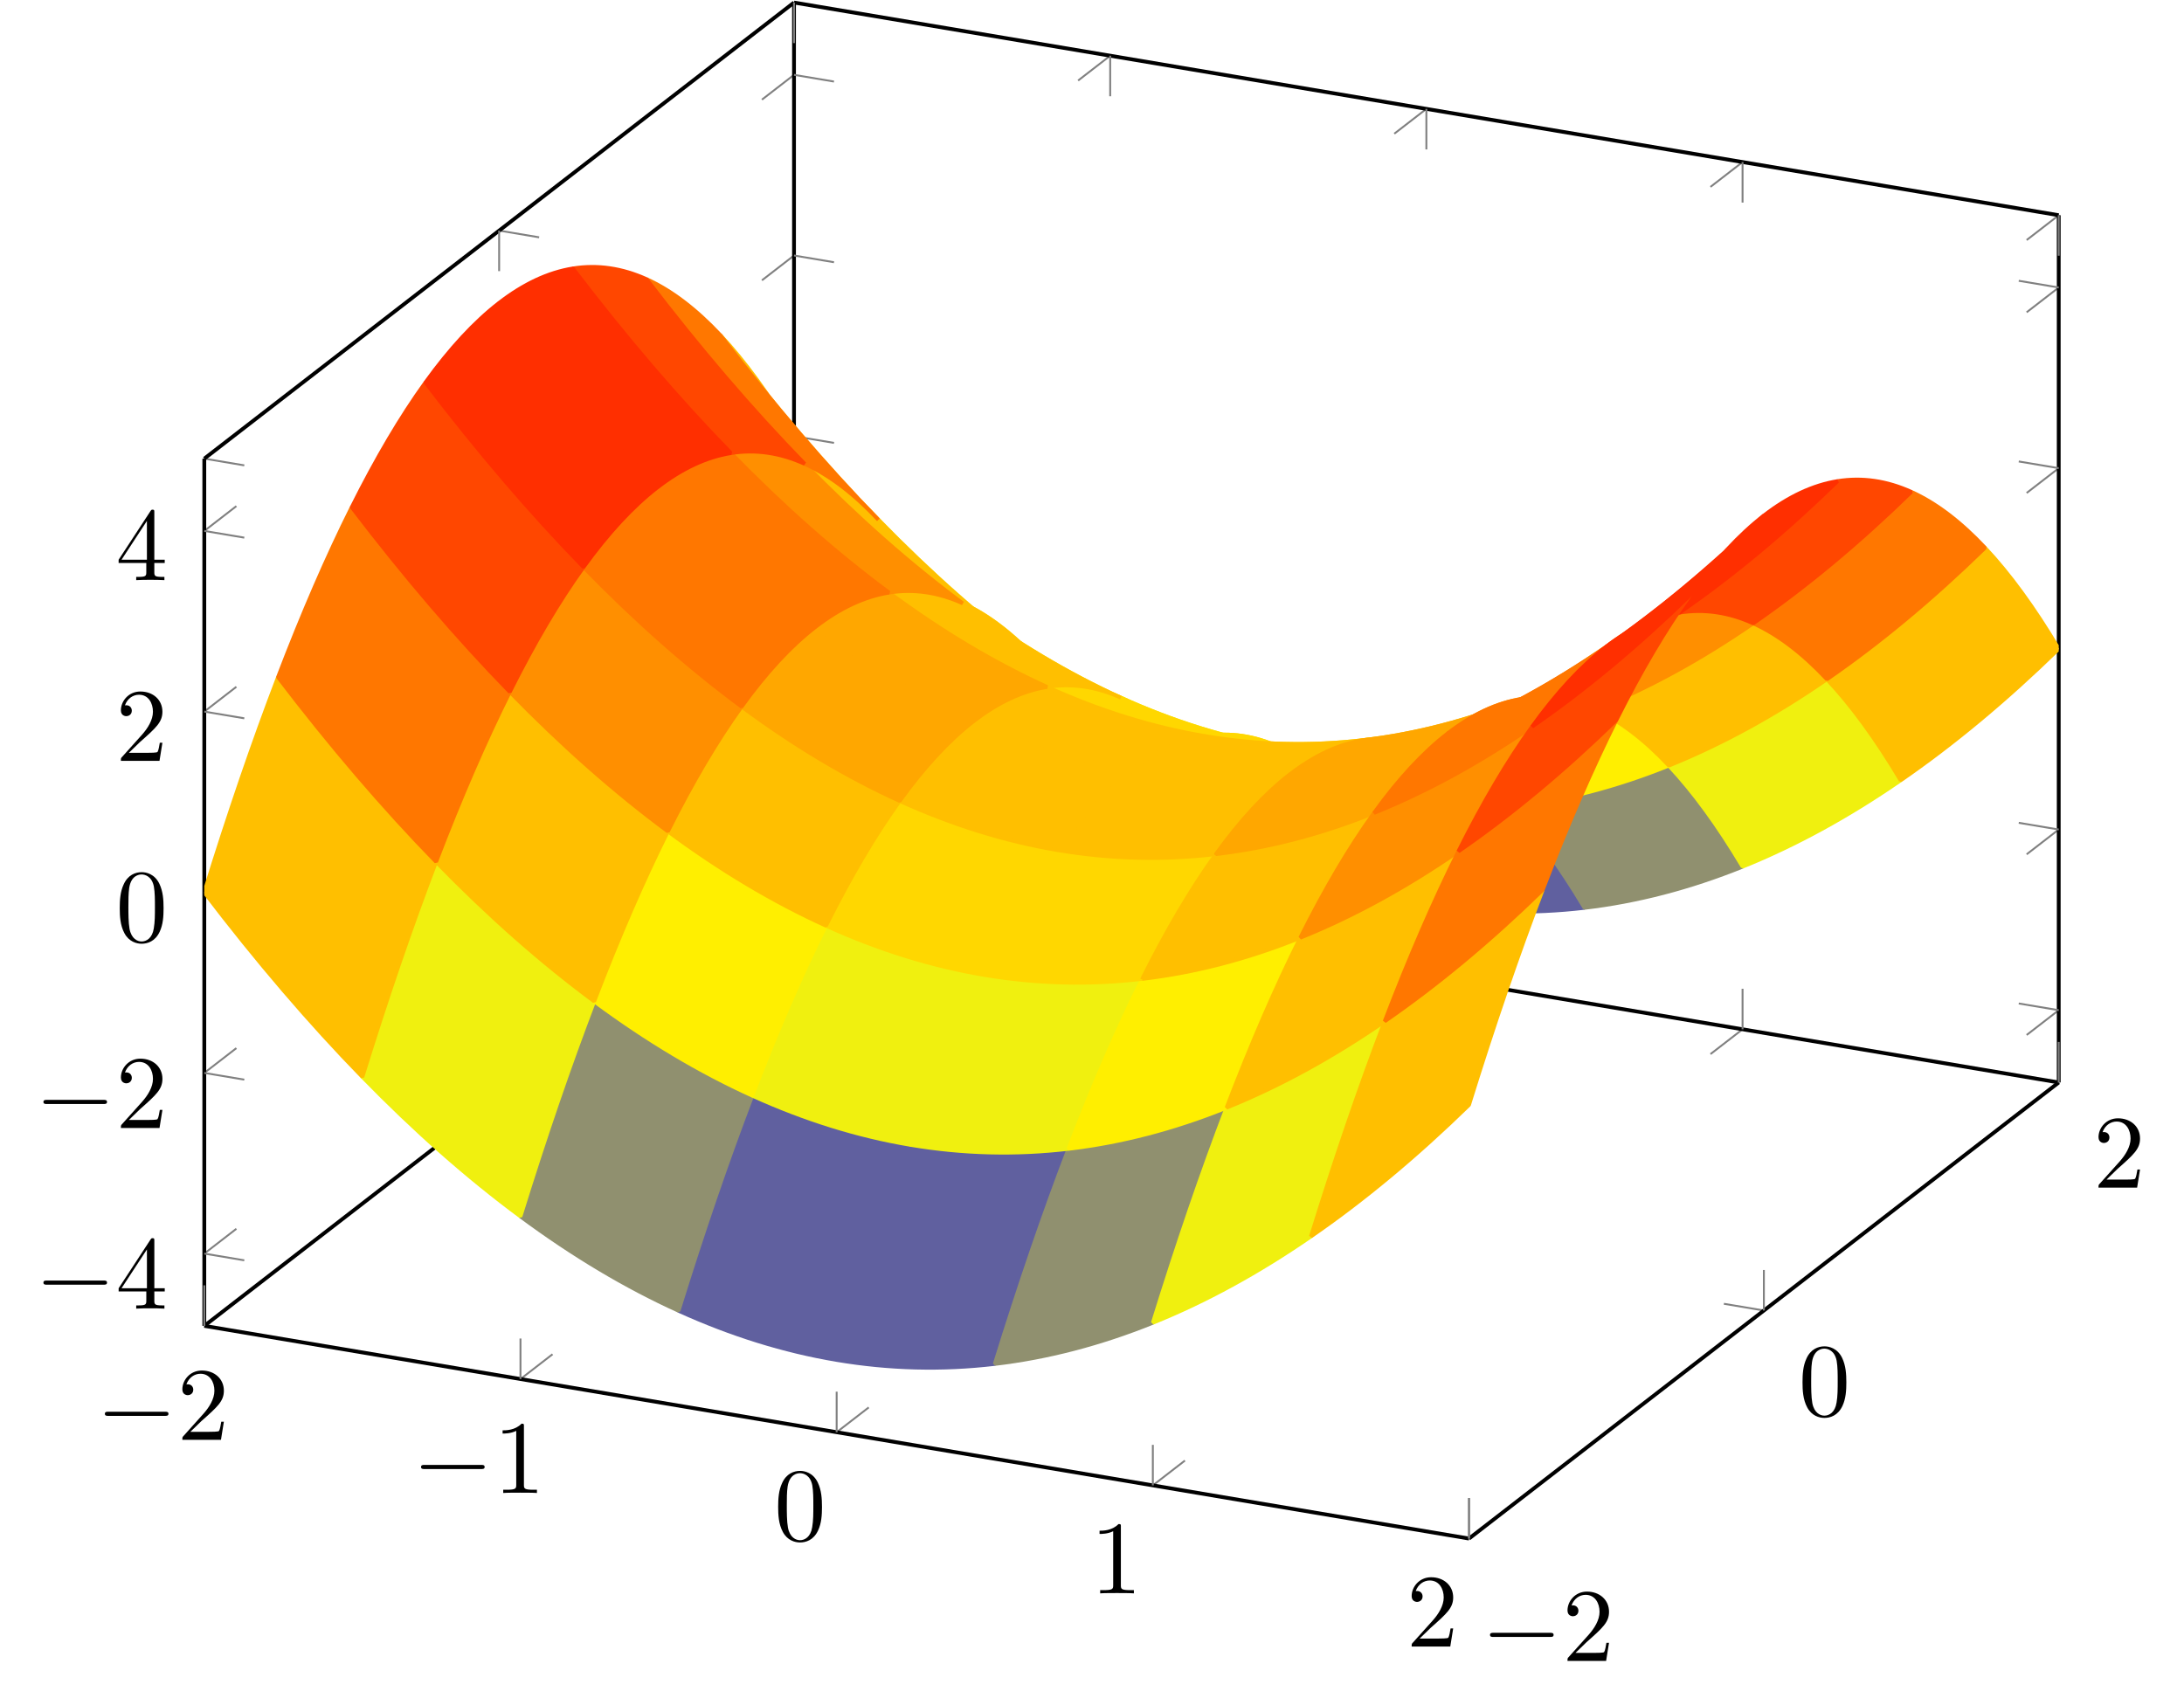 <?xml version='1.0' encoding='UTF-8'?>
<!-- This file was generated by dvisvgm 3.0.3 -->
<svg xmlns="http://www.w3.org/2000/svg" xmlns:xlink="http://www.w3.org/1999/xlink" width="383" height="299" viewBox="1872.02 1497.726 228.941 178.73">
<defs>
<path id='g1-48' d='m5.018-3.491c0-.873-.055-1.745-.436-2.553c-.502-1.047-1.396-1.222-1.855-1.222c-.655 0-1.451 .284-1.898 1.298c-.349 .753-.404 1.604-.404 2.476c0 .818 .044 1.8 .491 2.629c.469 .884 1.265 1.102 1.8 1.102c.589 0 1.418-.229 1.898-1.265c.349-.753 .404-1.604 .404-2.465zm-2.302 3.491c-.425 0-1.069-.273-1.265-1.32c-.12-.655-.12-1.658-.12-2.302c0-.698 0-1.418 .087-2.007c.207-1.298 1.025-1.396 1.298-1.396c.36 0 1.08 .196 1.287 1.276c.109 .611 .109 1.44 .109 2.127c0 .818 0 1.56-.12 2.258c-.164 1.036-.785 1.364-1.276 1.364z'/>
<path id='g1-49' d='m3.207-6.982c0-.262 0-.284-.251-.284c-.676 .698-1.636 .698-1.985 .698v.338c.218 0 .862 0 1.429-.284v5.651c0 .393-.033 .524-1.015 .524h-.349v.338c.382-.033 1.331-.033 1.767-.033s1.385 0 1.767 .033v-.338h-.349c-.982 0-1.015-.12-1.015-.524v-6.12z'/>
<path id='g1-50' d='m1.385-.84l1.156-1.124c1.702-1.505 2.356-2.095 2.356-3.185c0-1.244-.982-2.116-2.313-2.116c-1.233 0-2.04 1.004-2.04 1.975c0 .611 .545 .611 .578 .611c.185 0 .567-.131 .567-.578c0-.284-.196-.567-.578-.567c-.087 0-.109 0-.142 .011c.251-.709 .84-1.113 1.473-1.113c.993 0 1.462 .884 1.462 1.778c0 .873-.545 1.735-1.145 2.411l-2.095 2.335c-.12 .12-.12 .142-.12 .404h4.047l.305-1.898h-.273c-.055 .327-.131 .807-.24 .971c-.076 .087-.796 .087-1.036 .087h-1.964z'/>
<path id='g1-52' d='m3.207-1.8v.949c0 .393-.022 .513-.829 .513h-.229v.338c.447-.033 1.015-.033 1.473-.033s1.036 0 1.484 .033v-.338h-.229c-.807 0-.829-.12-.829-.513v-.949h1.091v-.338h-1.091v-4.964c0-.218 0-.284-.175-.284c-.098 0-.131 0-.218 .131l-3.349 5.116v.338h2.902zm.065-.338h-2.662l2.662-4.069v4.069z'/>
<path id='g0-0' d='m7.189-2.509c.185 0 .382 0 .382-.218s-.196-.218-.382-.218h-5.902c-.185 0-.382 0-.382 .218s.196 .218 .382 .218h5.902z'/>
</defs>
<g id='page1'>
<!--start 1872.019782 1492.700226 -->
<g stroke-miterlimit='10' transform='translate(1893.43,1659.044)scale(0.996,-0.996)'>
<g fill='#000' stroke='#000'>
<g stroke-width='0.4'>
<g stroke='none' transform='scale(-1.004,1.004)translate(1893.43,1659.044)scale(-1,-1)'/>
<g transform='translate(-21.491,-17.441)'>
<g stroke='none' transform='scale(-1.004,1.004)translate(1893.43,1659.044)scale(-1,-1)'>
<g stroke='#000' stroke-miterlimit='10' transform='translate(1914.841,1611.785)scale(0.996,-0.996)'>
<g fill='#000' stroke='#000'>
<g stroke-width='0.4'>
<g stroke-width='0.2'>
<g fill='#808080' stroke='#808080'>
<path d='m0-7.608l3.376 2.611m29.902-8.208l3.376 2.611m29.902-8.208l3.376 2.611m29.902-8.208l3.376 2.611m29.902-8.208l3.376 2.611m-74.421 67.787l-3.376-2.611m36.654-2.986l-3.376-2.611m36.654-2.986l-3.376-2.611m36.654-2.986l-3.376-2.611m36.654-2.986l-3.376-2.611' fill='none'/>
</g>
</g>
<g stroke-width='0.2'>
<g fill='#808080' stroke='#808080'>
<path d='m0-7.608l4.209-.708m26.824 24.713l4.209-.708m26.824 24.713l4.209-.708m66.836-69.69l-4.209 .708m35.242 23.297l-4.209 .708m35.242 23.297l-4.209 .708' fill='none'/>
</g>
</g>
<path d='m0-7.608l133.112-22.388' fill='none'/>
<path d='m62.067 40.402l133.112-22.388' fill='none'/>
<path d='m0-7.608l62.067 48.01' fill='none'/>
<path d='m133.112-29.996l62.067 48.01' fill='none'/>
<g transform='translate(-11.374,-19.602)'>
<g stroke='none' transform='scale(-1.004,1.004)translate(1914.841,1611.785)scale(-1,-1)'>
<g fill='#000'>
<g stroke='none'>
<use x='1914.841' y='1611.785' xlink:href='#g0-0'/>
<use x='1923.325' y='1611.785' xlink:href='#g1-50'/>
</g>
</g>
</g>
</g>
<g transform='translate(21.904,-25.199)'>
<g stroke='none' transform='scale(-1.004,1.004)translate(1914.841,1611.785)scale(-1,-1)'>
<g fill='#000'>
<g stroke='none'>
<use x='1914.841' y='1611.785' xlink:href='#g0-0'/>
<use x='1923.325' y='1611.785' xlink:href='#g1-49'/>
</g>
</g>
</g>
</g>
<g transform='translate(59.972,-30.169)'>
<g stroke='none' transform='scale(-1.004,1.004)translate(1914.841,1611.785)scale(-1,-1)'>
<g fill='#000'>
<g stroke='none'>
<use x='1914.841' y='1611.785' xlink:href='#g1-48'/>
</g>
</g>
</g>
</g>
<g transform='translate(93.25,-35.766)'>
<g stroke='none' transform='scale(-1.004,1.004)translate(1914.841,1611.785)scale(-1,-1)'>
<g fill='#000'>
<g stroke='none'>
<use x='1914.841' y='1611.785' xlink:href='#g1-49'/>
</g>
</g>
</g>
</g>
<g transform='translate(126.528,-41.363)'>
<g stroke='none' transform='scale(-1.004,1.004)translate(1914.841,1611.785)scale(-1,-1)'>
<g fill='#000'>
<g stroke='none'>
<use x='1914.841' y='1611.785' xlink:href='#g1-50'/>
</g>
</g>
</g>
</g>
<g transform='translate(134.412,-42.874)'>
<g stroke='none' transform='scale(-1.004,1.004)translate(1914.841,1611.785)scale(-1,-1)'>
<g fill='#000'>
<g stroke='none'>
<use x='1914.841' y='1611.785' xlink:href='#g0-0'/>
<use x='1923.325' y='1611.785' xlink:href='#g1-50'/>
</g>
</g>
</g>
</g>
<g transform='translate(167.786,-17.058)'>
<g stroke='none' transform='scale(-1.004,1.004)translate(1914.841,1611.785)scale(-1,-1)'>
<g fill='#000'>
<g stroke='none'>
<use x='1914.841' y='1611.785' xlink:href='#g1-48'/>
</g>
</g>
</g>
</g>
<g transform='translate(198.819,6.947)'>
<g stroke='none' transform='scale(-1.004,1.004)translate(1914.841,1611.785)scale(-1,-1)'>
<g fill='#000'>
<g stroke='none'>
<use x='1914.841' y='1611.785' xlink:href='#g1-50'/>
</g>
</g>
</g>
</g>
<g stroke-width='0.2'>
<g fill='#808080' stroke='#808080'>
<path d='m62.067 131.692l-3.376-2.611m36.654-2.986l-3.376-2.611m36.654-2.986l-3.376-2.611m36.654-2.986l-3.376-2.611m36.654-2.986l-3.376-2.611' fill='none'/>
</g>
</g>
<g stroke-width='0.2'>
<g fill='#808080' stroke='#808080'>
<path d='m0 83.682l4.209-.708m26.824 24.713l4.209-.708m26.824 24.713l4.209-.708' fill='none'/>
</g>
</g>
<path d='m62.067 131.692l133.112-22.388' fill='none'/>
<path d='m0 83.682l62.067 48.01' fill='none'/>
<g stroke-width='0.2'>
<g fill='#808080' stroke='#808080'>
<path d='m0-7.608v4.267m31.033 19.738v4.267m31.033 19.738v4.267m-62.067 39.012v-4.267m31.033 28.273v-4.267m31.033 28.273v-4.267' fill='none'/>
</g>
</g>
<g stroke-width='0.2'>
<g fill='#808080' stroke='#808080'>
<path d='m0 0l3.376 2.611m-3.376 16.407l3.376 2.611m-3.376 16.407l3.376 2.611m-3.376 16.407l3.376 2.611m-3.376 16.407l3.376 2.611m58.691-30.675l-3.376-2.611m3.376 21.63l-3.376-2.611m3.376 21.63l-3.376-2.611m3.376 21.63l-3.376-2.611m3.376 21.63l-3.376-2.611' fill='none'/>
</g>
</g>
<path d='m0-7.608v91.29' fill='none'/>
<path d='m62.067 40.402v91.29' fill='none'/>
<g transform='translate(-17.841,-5.793)'>
<g stroke='none' transform='scale(-1.004,1.004)translate(1914.841,1611.785)scale(-1,-1)'>
<g fill='#000'>
<g stroke='none'>
<use x='1914.841' y='1611.785' xlink:href='#g0-0'/>
<use x='1923.325' y='1611.785' xlink:href='#g1-52'/>
</g>
</g>
</g>
</g>
<g transform='translate(-17.841,13.226)'>
<g stroke='none' transform='scale(-1.004,1.004)translate(1914.841,1611.785)scale(-1,-1)'>
<g fill='#000'>
<g stroke='none'>
<use x='1914.841' y='1611.785' xlink:href='#g0-0'/>
<use x='1923.325' y='1611.785' xlink:href='#g1-50'/>
</g>
</g>
</g>
</g>
<g transform='translate(-9.325,32.856)'>
<g stroke='none' transform='scale(-1.004,1.004)translate(1914.841,1611.785)scale(-1,-1)'>
<g fill='#000'>
<g stroke='none'>
<use x='1914.841' y='1611.785' xlink:href='#g1-48'/>
</g>
</g>
</g>
</g>
<g transform='translate(-9.325,51.875)'>
<g stroke='none' transform='scale(-1.004,1.004)translate(1914.841,1611.785)scale(-1,-1)'>
<g fill='#000'>
<g stroke='none'>
<use x='1914.841' y='1611.785' xlink:href='#g1-50'/>
</g>
</g>
</g>
</g>
<g transform='translate(-9.325,70.893)'>
<g stroke='none' transform='scale(-1.004,1.004)translate(1914.841,1611.785)scale(-1,-1)'>
<g fill='#000'>
<g stroke='none'>
<use x='1914.841' y='1611.785' xlink:href='#g1-52'/>
</g>
</g>
</g>
</g>
<g stroke-width='0.2'>
<g fill='#808080' stroke='#808080'>
<path d='m133.112-29.996v4.267m31.033 19.738v4.267m31.033 19.738v4.267' fill='none'/>
</g>
</g>
<g stroke-width='0.2'>
<g fill='#808080' stroke='#808080'>
<path d='m195.178 25.623l-3.376-2.611m3.376 21.63l-3.376-2.611m3.376 21.63l-3.376-2.611m3.376 21.63l-3.376-2.611m3.376 21.63l-3.376-2.611' fill='none'/>
</g>
</g>
<path d='m195.178 18.015v91.29' fill='none'/>
<g stroke-width='0.2'>
<g fill='#808080' stroke='#808080'>
<path d='m0-7.608v4.267m33.278-9.864v4.267m33.278-9.864v4.267m33.278-9.864v4.267m33.278-9.864v4.267' fill='none'/>
</g>
</g>
<g stroke-width='0.2'>
<g fill='#808080' stroke='#808080'>
<path d='m0 0l4.209-.708m-4.209 19.726l4.209-.708m-4.209 19.726l4.209-.708m-4.209 19.726l4.209-.708m-4.209 19.726l4.209-.708' fill='none'/>
</g>
</g>
<g stroke-width='0.2'>
<g fill='#808080' stroke='#808080'>
<path d='m62.067 40.402v4.267m33.278-9.864v4.267m33.278-9.864v4.267m33.278-9.864v4.267m33.278-9.864v4.267m-133.112 109.41v-4.267m33.278-1.329v-4.267m33.278-1.329v-4.267m33.278-1.329v-4.267m33.278-1.329v-4.267' fill='none'/>
</g>
</g>
<g stroke-width='0.2'>
<g fill='#808080' stroke='#808080'>
<path d='m62.067 48.01l4.209-.708m-4.209 19.726l4.209-.708m-4.209 19.726l4.209-.708m-4.209 19.726l4.209-.708m-4.209 19.726l4.209-.708m128.903-97.754l-4.209 .708m4.209 18.311l-4.209 .708m4.209 18.311l-4.209 .708m4.209 18.311l-4.209 .708m4.209 18.311l-4.209 .708' fill='none'/>
</g>
</g>
<clipPath id='pgfcp1'>
<path d='m195.178 18.015v91.29l-133.112 22.388l-62.067-48.01v-91.29l133.112-22.388z'/> </clipPath>
<g clip-path='url(#pgfcp1)'>
<g fill='#000' stroke='#000'>
<g stroke-miterlimit='1'>
<g fill='#60609f' stroke='#60609f'>
<g stroke-miterlimit='1'>
<path d='m104.225 52.632c5.546-2.518 11.093-4.243 16.639-5.176c2.586-2.754 5.172-6.301 7.758-10.64c-5.546 .933-11.093 2.658-16.639 5.176c-2.586 4.339-5.172 7.886-7.758 10.64z'/>
<g fill='#60609f' stroke='#60609f'>
<g stroke-miterlimit='1'>
<path d='m120.864 47.456c5.546-.933 11.093-1.073 16.639-.421c2.586-2.754 5.172-6.301 7.758-10.64c-5.546-.652-11.093-.512-16.639 .421c-2.586 4.339-5.172 7.886-7.758 10.64z'/>
<g fill='#90906f' stroke='#90906f'>
<g stroke-miterlimit='1'>
<path d='m87.586 62.563c5.546-4.103 11.093-7.413 16.639-9.93c2.586-2.754 5.172-6.301 7.758-10.64c-5.546 2.518-11.093 5.828-16.639 9.93c-2.586 4.339-5.172 7.886-7.758 10.64z'/>
<g fill='#90906f' stroke='#90906f'>
<g stroke-miterlimit='1'>
<path d='m137.503 47.035c5.546 .652 11.093 2.097 16.639 4.334c2.586-2.754 5.172-6.301 7.758-10.64c-5.546-2.237-11.093-3.681-16.639-4.333c-2.586 4.339-5.172 7.886-7.758 10.64z'/>
<g fill='#f0f00f' stroke='#f0f00f'>
<g stroke-miterlimit='1'>
<path d='m70.947 77.248c5.546-5.688 11.093-10.582 16.639-14.685c2.586-2.754 5.172-6.301 7.758-10.64c-5.546 4.103-11.093 8.998-16.639 14.685c-2.586 4.339-5.172 7.886-7.758 10.64z'/>
<g fill='#f0f00f' stroke='#f0f00f'>
<g stroke-miterlimit='1'>
<path d='m96.467 58.517c5.546-2.518 11.093-4.243 16.639-5.176c2.586-1.169 5.172-3.131 7.758-5.885c-5.546 .933-11.093 2.658-16.639 5.176c-2.586 2.754-5.172 4.716-7.758 5.885z'/>
<g fill='#f0f00f' stroke='#f0f00f'>
<g stroke-miterlimit='1'>
<path d='m154.142 51.369c5.546 2.237 11.093 5.266 16.639 9.088c2.586-2.754 5.172-6.301 7.758-10.64c-5.546-3.822-11.093-6.851-16.639-9.088c-2.586 4.339-5.172 7.886-7.758 10.64z'/>
<g fill='#f0f00f' stroke='#f0f00f'>
<g stroke-miterlimit='1'>
<path d='m113.106 53.342c5.546-.933 11.093-1.073 16.639-.421c2.586-1.169 5.172-3.131 7.758-5.885c-5.546-.652-11.093-.512-16.639 .421c-2.586 2.754-5.172 4.716-7.758 5.885z'/>
<g fill='#ffef00' stroke='#ffef00'>
<g stroke-miterlimit='1'>
<path d='m79.828 68.448c5.546-4.103 11.093-7.413 16.639-9.93c2.586-1.169 5.172-3.131 7.758-5.885c-5.546 2.518-11.093 5.828-16.639 9.93c-2.586 2.754-5.172 4.716-7.758 5.885z'/>
<g fill='#60609f' stroke='#60609f'>
<g stroke-miterlimit='1'>
<path d='m49.917-6.018c5.546-2.518 11.093-4.243 16.639-5.176c2.586 8.34 5.172 15.887 7.758 22.643c-5.546 .933-11.093 2.658-16.639 5.176c-2.586-6.755-5.172-14.303-7.758-22.643z'/>
<g fill='#60609f' stroke='#60609f'>
<g stroke-miterlimit='1'>
<path d='m66.556-11.194c5.546-.933 11.093-1.073 16.639-.421c2.586 8.34 5.172 15.887 7.758 22.643c-5.546-.652-11.093-.512-16.639 .421c-2.586-6.755-5.172-14.303-7.758-22.643z'/>
<g fill='#ffbf00' stroke='#ffbf00'>
<g stroke-miterlimit='1'>
<path d='m54.308 96.687c5.546-7.272 11.093-13.752 16.639-19.44c2.586-2.754 5.172-6.301 7.758-10.64c-5.546 5.688-11.093 12.167-16.639 19.44c-2.586 4.339-5.172 7.886-7.758 10.64z'/>
<g fill='#90906f' stroke='#90906f'>
<g stroke-miterlimit='1'>
<path d='m33.278 3.912c5.546-4.103 11.093-7.413 16.639-9.93c2.586 8.34 5.172 15.887 7.758 22.643c-5.546 2.518-11.093 5.828-16.639 9.93c-2.586-6.755-5.172-14.303-7.758-22.643z'/>
<g fill='#ffef00' stroke='#ffef00'>
<g stroke-miterlimit='1'>
<path d='m129.745 52.921c5.546 .652 11.093 2.097 16.639 4.333c2.586-1.169 5.172-3.131 7.758-5.885c-5.546-2.237-11.093-3.681-16.639-4.334c-2.586 2.754-5.172 4.716-7.758 5.885z'/>
<g fill='#ffbf00' stroke='#ffbf00'>
<g stroke-miterlimit='1'>
<path d='m63.189 83.133c5.546-5.687 11.093-10.582 16.639-14.685c2.586-1.169 5.172-3.131 7.758-5.885c-5.546 4.103-11.093 8.998-16.639 14.685c-2.586 2.754-5.172 4.716-7.758 5.885z'/>
<g fill='#90906f' stroke='#90906f'>
<g stroke-miterlimit='1'>
<path d='m83.195-11.615c5.546 .652 11.093 2.097 16.639 4.333c2.586 8.34 5.172 15.887 7.758 22.643c-5.546-2.237-11.093-3.681-16.639-4.333c-2.586-6.755-5.172-14.303-7.758-22.643z'/>
<g fill='#ffd700' stroke='#ffd700'>
<g stroke-miterlimit='1'>
<path d='m88.709 59.648c5.546-2.518 11.093-4.243 16.639-5.176c2.586 .416 5.172 .039 7.758-1.131c-5.546 .933-11.093 2.658-16.639 5.176c-2.586 1.169-5.172 1.546-7.758 1.131z'/>
<g fill='#ffd700' stroke='#ffd700'>
<g stroke-miterlimit='1'>
<path d='m105.347 54.472c5.546-.933 11.093-1.073 16.639-.421c2.586 .416 5.172 .039 7.758-1.131c-5.546-.652-11.093-.512-16.639 .421c-2.586 1.169-5.172 1.546-7.758 1.131z'/>
<g fill='#f0f00f' stroke='#f0f00f'>
<g stroke-miterlimit='1'>
<path d='m57.675 16.624c5.546-2.518 11.093-4.243 16.639-5.176c2.586 6.755 5.172 12.718 7.758 17.888c-5.546 .933-11.093 2.658-16.639 5.176c-2.586-5.17-5.172-11.133-7.758-17.888z'/>
<g fill='#f0f00f' stroke='#f0f00f'>
<g stroke-miterlimit='1'>
<path d='m16.639 18.597c5.546-5.688 11.093-10.582 16.639-14.685c2.586 8.34 5.172 15.887 7.758 22.643c-5.546 4.103-11.093 8.998-16.639 14.685c-2.586-6.755-5.172-14.303-7.758-22.642z'/>
<g fill='#ffbf00' stroke='#ffbf00'>
<g stroke-miterlimit='1'>
<path d='m72.07 69.579c5.546-4.103 11.093-7.413 16.639-9.93c2.586 .416 5.172 .039 7.758-1.131c-5.546 2.518-11.093 5.828-16.639 9.93c-2.586 1.169-5.172 1.546-7.758 1.131z'/>
<g fill='#f0f00f' stroke='#f0f00f'>
<g stroke-miterlimit='1'>
<path d='m74.314 11.449c5.546-.933 11.093-1.073 16.639-.421c2.586 6.755 5.172 12.718 7.758 17.888c-5.546-.652-11.093-.512-16.639 .421c-2.586-5.17-5.172-11.133-7.758-17.888z'/>
<g fill='#ffbf00' stroke='#ffbf00'>
<g stroke-miterlimit='1'>
<path d='m170.781 60.457c5.546 3.822 11.093 8.436 16.639 13.843c2.586-2.754 5.172-6.301 7.758-10.64c-5.546-5.407-11.093-10.021-16.639-13.843c-2.586 4.339-5.172 7.886-7.758 10.64z'/>
<g fill='#ffbf00' stroke='#ffbf00'>
<g stroke-miterlimit='1'>
<path d='m146.384 57.254c5.546 2.237 11.093 5.266 16.639 9.088c2.586-1.169 5.172-3.131 7.758-5.885c-5.546-3.822-11.093-6.851-16.639-9.088c-2.586 2.754-5.172 4.716-7.758 5.885z'/>
<g fill='#ffef00' stroke='#ffef00'>
<g stroke-miterlimit='1'>
<path d='m41.036 26.555c5.546-4.103 11.093-7.413 16.639-9.93c2.586 6.755 5.172 12.718 7.758 17.888c-5.546 2.518-11.093 5.828-16.639 9.93c-2.586-5.17-5.172-11.133-7.758-17.888z'/>
<g fill='#ffbf00' stroke='#ffbf00'>
<g stroke-miterlimit='1'>
<path d='m121.986 54.051c5.546 .652 11.093 2.097 16.639 4.333c2.586 .416 5.172 .039 7.758-1.131c-5.546-2.237-11.093-3.681-16.639-4.333c-2.586 1.169-5.172 1.546-7.758 1.131z'/>
<g fill='#ffbf00' stroke='#ffbf00'>
<g stroke-miterlimit='1'>
<path d='m80.95 56.024c5.546-2.518 11.093-4.243 16.639-5.176c2.586 2 5.172 3.208 7.758 3.624c-5.546 .933-11.093 2.658-16.639 5.176c-2.586-.416-5.172-1.624-7.758-3.624z'/>
<g fill='#ffd700' stroke='#ffd700'>
<g stroke-miterlimit='1'>
<path d='m65.433 34.512c5.546-2.518 11.093-4.243 16.639-5.176c2.586 5.17 5.172 9.548 7.758 13.133c-5.546 .933-11.093 2.658-16.639 5.176c-2.586-3.585-5.172-7.963-7.758-13.133z'/>
<g fill='#ffbf00' stroke='#ffbf00'>
<g stroke-miterlimit='1'>
<path d='m97.589 50.848c5.546-.933 11.093-1.073 16.639-.421c2.586 2 5.172 3.208 7.758 3.624c-5.546-.652-11.093-.512-16.639 .421c-2.586-.416-5.172-1.624-7.758-3.624z'/>
<g fill='#f0f00f' stroke='#f0f00f'>
<g stroke-miterlimit='1'>
<path d='m99.834-7.282c5.546 2.237 11.093 5.266 16.639 9.088c2.586 8.34 5.172 15.887 7.758 22.643c-5.546-3.822-11.093-6.851-16.639-9.088c-2.586-6.755-5.172-14.303-7.758-22.643z'/>
<g fill='#ffef00' stroke='#ffef00'>
<g stroke-miterlimit='1'>
<path d='m90.953 11.028c5.546 .652 11.093 2.097 16.639 4.333c2.586 6.755 5.172 12.718 7.758 17.888c-5.546-2.237-11.093-3.681-16.639-4.333c-2.586-5.17-5.172-11.133-7.758-17.888z'/>
<g fill='#ffd700' stroke='#ffd700'>
<g stroke-miterlimit='1'>
<path d='m82.072 29.337c5.546-.933 11.093-1.073 16.639-.421c2.586 5.17 5.172 9.548 7.758 13.133c-5.546-.652-11.093-.512-16.639 .421c-2.586-3.585-5.172-7.963-7.758-13.133z'/>
<g fill='#ffbf00' stroke='#ffbf00'>
<g stroke-miterlimit='1'>
<path d='m73.192 47.646c5.546-2.518 11.093-4.243 16.639-5.176c2.586 3.585 5.172 6.378 7.758 8.379c-5.546 .933-11.093 2.658-16.639 5.176c-2.586-2-5.172-4.793-7.758-8.379z'/>
<g fill='#ffa700' stroke='#ffa700'>
<g stroke-miterlimit='1'>
<path d='m64.311 65.955c5.546-4.103 11.093-7.413 16.639-9.93c2.586 2 5.172 3.208 7.758 3.624c-5.546 2.518-11.093 5.828-16.639 9.93c-2.586-.416-5.172-1.624-7.758-3.624z'/>
<g fill='#ff8f00' stroke='#ff8f00'>
<g stroke-miterlimit='1'>
<path d='m55.431 84.264c5.546-5.688 11.093-10.582 16.639-14.685c2.586 .416 5.172 .039 7.758-1.131c-5.546 4.103-11.093 8.998-16.639 14.685c-2.586 1.169-5.172 1.546-7.758 1.131z'/>
<g fill='#f70' stroke='#f70'>
<g stroke-miterlimit='1'>
<path d='m46.55 102.573c5.546-7.272 11.093-13.752 16.639-19.44c2.586-1.169 5.172-3.131 7.758-5.885c-5.546 5.688-11.093 12.167-16.639 19.44c-2.586 2.754-5.172 4.716-7.758 5.885z'/>
<g fill='#ffbf00' stroke='#ffbf00'>
<g stroke-miterlimit='1'>
<path d='m89.831 42.47c5.546-.933 11.093-1.073 16.639-.421c2.586 3.585 5.172 6.378 7.758 8.379c-5.546-.652-11.093-.512-16.639 .421c-2.586-2-5.172-4.793-7.758-8.379z'/>
<g fill='#ffbf00' stroke='#ffbf00'>
<g stroke-miterlimit='1'>
<path d='m48.795 44.443c5.546-4.103 11.093-7.413 16.639-9.93c2.586 5.17 5.172 9.548 7.758 13.133c-5.546 2.518-11.093 5.828-16.639 9.93c-2.586-3.585-5.172-7.963-7.758-13.133z'/>
<g fill='#ffbf00' stroke='#ffbf00'>
<g stroke-miterlimit='1'>
<path d='m24.397 41.24c5.546-5.688 11.093-10.582 16.639-14.685c2.586 6.755 5.172 12.718 7.758 17.888c-5.546 4.103-11.093 8.998-16.639 14.685c-2.586-5.17-5.172-11.133-7.758-17.888z'/>
<g fill='#ffa700' stroke='#ffa700'>
<g stroke-miterlimit='1'>
<path d='m56.553 57.576c5.546-4.103 11.093-7.413 16.639-9.93c2.586 3.585 5.172 6.378 7.758 8.379c-5.546 2.518-11.093 5.828-16.639 9.93c-2.586-2-5.172-4.793-7.758-8.379z'/>
<g fill='#ffa700' stroke='#ffa700'>
<g stroke-miterlimit='1'>
<path d='m114.228 50.427c5.546 .652 11.093 2.097 16.639 4.333c2.586 2 5.172 3.208 7.758 3.624c-5.546-2.237-11.093-3.681-16.639-4.333c-2.586-.416-5.172-1.624-7.758-3.624z'/>
<g fill='#ffbf00' stroke='#ffbf00'>
<g stroke-miterlimit='1'>
<path d='m0 38.037c5.546-7.272 11.093-13.752 16.639-19.44c2.586 8.34 5.172 15.887 7.758 22.642c-5.546 5.688-11.093 12.167-16.639 19.44c-2.586-6.755-5.172-14.303-7.758-22.643z'/>
<g fill='#ffbf00' stroke='#ffbf00'>
<g stroke-miterlimit='1'>
<path d='m98.711 28.915c5.546 .652 11.093 2.097 16.639 4.333c2.586 5.17 5.172 9.548 7.758 13.133c-5.546-2.237-11.093-3.681-16.639-4.334c-2.586-3.585-5.172-7.963-7.758-13.133z'/>
<g fill='#ffa700' stroke='#ffa700'>
<g stroke-miterlimit='1'>
<path d='m106.47 42.049c5.546 .652 11.093 2.097 16.639 4.334c2.586 3.585 5.172 6.378 7.758 8.379c-5.546-2.237-11.093-3.681-16.639-4.333c-2.586-2-5.172-4.793-7.758-8.379z'/>
<g fill='#ff8f00' stroke='#ff8f00'>
<g stroke-miterlimit='1'>
<path d='m138.625 58.385c5.546 2.237 11.093 5.266 16.639 9.088c2.586 .416 5.172 .039 7.758-1.131c-5.546-3.822-11.093-6.851-16.639-9.088c-2.586 1.169-5.172 1.546-7.758 1.131z'/>
<g fill='#f70' stroke='#f70'>
<g stroke-miterlimit='1'>
<path d='m47.672 80.64c5.546-5.688 11.093-10.582 16.639-14.685c2.586 2 5.172 3.208 7.758 3.624c-5.546 4.103-11.093 8.998-16.639 14.685c-2.586-.416-5.172-1.624-7.758-3.624z'/>
<g fill='#ff8f00' stroke='#ff8f00'>
<g stroke-miterlimit='1'>
<path d='m32.156 59.128c5.546-5.687 11.093-10.582 16.639-14.685c2.586 5.17 5.172 9.548 7.758 13.133c-5.546 4.103-11.093 8.998-16.639 14.685c-2.586-3.585-5.172-7.963-7.758-13.133z'/>
<g fill='#ffbf00' stroke='#ffbf00'>
<g stroke-miterlimit='1'>
<path d='m107.592 15.361c5.546 2.237 11.093 5.266 16.639 9.088c2.586 6.755 5.172 12.718 7.758 17.888c-5.546-3.822-11.093-6.851-16.639-9.088c-2.586-5.17-5.172-11.133-7.758-17.888z'/>
<g fill='#f70' stroke='#f70'>
<g stroke-miterlimit='1'>
<path d='m163.023 66.342c5.546 3.822 11.093 8.436 16.639 13.843c2.586-1.169 5.172-3.131 7.758-5.885c-5.546-5.407-11.093-10.021-16.639-13.843c-2.586 2.754-5.172 4.716-7.758 5.885z'/>
<g fill='#f70' stroke='#f70'>
<g stroke-miterlimit='1'>
<path d='m39.914 72.261c5.546-5.688 11.093-10.582 16.639-14.685c2.586 3.585 5.172 6.378 7.758 8.379c-5.546 4.103-11.093 8.998-16.639 14.685c-2.586-2-5.172-4.793-7.758-8.379z'/>
<g fill='#ff4700' stroke='#ff4700'>
<g stroke-miterlimit='1'>
<path d='m38.792 103.703c5.546-7.272 11.093-13.752 16.639-19.44c2.586 .416 5.172 .039 7.758-1.131c-5.546 5.688-11.093 12.167-16.639 19.44c-2.586 1.169-5.172 1.546-7.758 1.131z'/>
<g fill='#ffbf00' stroke='#ffbf00'>
<g stroke-miterlimit='1'>
<path d='m116.473 1.807c5.546 3.822 11.093 8.436 16.639 13.843c2.586 8.34 5.172 15.887 7.758 22.643c-5.546-5.407-11.093-10.021-16.639-13.843c-2.586-6.755-5.172-14.303-7.758-22.643z'/>
<g fill='#f70' stroke='#f70'>
<g stroke-miterlimit='1'>
<path d='m130.867 54.761c5.546 2.237 11.093 5.266 16.639 9.088c2.586 2 5.172 3.208 7.758 3.624c-5.546-3.822-11.093-6.851-16.639-9.088c-2.586-.416-5.172-1.624-7.758-3.624z'/>
<g fill='#f70' stroke='#f70'>
<g stroke-miterlimit='1'>
<path d='m7.758 60.68c5.546-7.272 11.093-13.752 16.639-19.44c2.586 6.755 5.172 12.718 7.758 17.888c-5.546 5.688-11.093 12.167-16.639 19.44c-2.586-5.17-5.172-11.133-7.758-17.888z'/>
<g fill='#ff8f00' stroke='#ff8f00'>
<g stroke-miterlimit='1'>
<path d='m115.35 33.249c5.546 2.237 11.093 5.266 16.639 9.088c2.586 5.17 5.172 9.548 7.758 13.133c-5.546-3.822-11.093-6.851-16.639-9.088c-2.586-3.585-5.172-7.963-7.758-13.133z'/>
<g fill='#f70' stroke='#f70'>
<g stroke-miterlimit='1'>
<path d='m123.109 46.382c5.546 2.237 11.093 5.266 16.639 9.088c2.586 3.585 5.172 6.378 7.758 8.379c-5.546-3.822-11.093-6.851-16.639-9.088c-2.586-2-5.172-4.793-7.758-8.379z'/>
<g fill='#ff2f00' stroke='#ff2f00'>
<g stroke-miterlimit='1'>
<path d='m31.033 100.079c5.546-7.272 11.093-13.752 16.639-19.44c2.586 2 5.172 3.208 7.758 3.624c-5.546 5.688-11.093 12.167-16.639 19.44c-2.586-.416-5.172-1.624-7.758-3.624z'/>
<g fill='#ff4700' stroke='#ff4700'>
<g stroke-miterlimit='1'>
<path d='m15.517 78.567c5.546-7.272 11.093-13.752 16.639-19.44c2.586 5.17 5.172 9.548 7.758 13.133c-5.546 5.688-11.093 12.167-16.639 19.44c-2.586-3.585-5.172-7.963-7.758-13.133z'/>
<g fill='#ff4700' stroke='#ff4700'>
<g stroke-miterlimit='1'>
<path d='m155.264 67.473c5.546 3.822 11.093 8.436 16.639 13.843c2.586 .416 5.172 .039 7.758-1.131c-5.546-5.407-11.093-10.021-16.639-13.843c-2.586 1.169-5.172 1.546-7.758 1.131z'/>
<g fill='#ff2f00' stroke='#ff2f00'>
<g stroke-miterlimit='1'>
<path d='m23.275 91.701c5.546-7.272 11.093-13.752 16.639-19.44c2.586 3.585 5.172 6.378 7.758 8.379c-5.546 5.688-11.093 12.167-16.639 19.44c-2.586-2-5.172-4.793-7.758-8.379z'/>
<g fill='#f70' stroke='#f70'>
<g stroke-miterlimit='1'>
<path d='m124.231 24.449c5.546 3.822 11.093 8.436 16.639 13.843c2.586 6.755 5.172 12.718 7.758 17.888c-5.546-5.407-11.093-10.021-16.639-13.843c-2.586-5.17-5.172-11.133-7.758-17.888z'/>
<g fill='#ff2f00' stroke='#ff2f00'>
<g stroke-miterlimit='1'>
<path d='m147.506 63.849c5.546 3.822 11.093 8.436 16.639 13.843c2.586 2 5.172 3.208 7.758 3.624c-5.546-5.407-11.093-10.021-16.639-13.843c-2.586-.416-5.172-1.624-7.758-3.624z'/>
<g fill='#ff4700' stroke='#ff4700'>
<g stroke-miterlimit='1'>
<path d='m131.989 42.337c5.546 3.822 11.093 8.436 16.639 13.843c2.586 5.17 5.172 9.548 7.758 13.133c-5.546-5.407-11.093-10.021-16.639-13.843c-2.586-3.585-5.172-7.963-7.758-13.133z'/>
<g fill='#ff2f00' stroke='#ff2f00'>
<g stroke-miterlimit='1'>
<path d='m139.748 55.47c5.546 3.822 11.093 8.436 16.639 13.843c2.586 3.585 5.172 6.378 7.758 8.379c-5.546-5.407-11.093-10.021-16.639-13.843c-2.586-2-5.172-4.793-7.758-8.379z'/>
<path d='' fill='none'/>
</g>
</g>
</g>
</g>
</g>
</g>
</g>
</g>
</g>
</g>
</g>
</g>
</g>
</g>
</g>
</g>
</g>
</g>
</g>
</g>
</g>
</g>
</g>
</g>
</g>
</g>
</g>
</g>
</g>
</g>
</g>
</g>
</g>
</g>
</g>
</g>
</g>
</g>
</g>
</g>
</g>
</g>
</g>
</g>
</g>
</g>
</g>
</g>
</g>
</g>
</g>
</g>
</g>
</g>
</g>
</g>
</g>
</g>
</g>
</g>
</g>
</g>
</g>
</g>
</g>
</g>
</g>
</g>
</g>
</g>
</g>
</g>
</g>
</g>
</g>
</g>
</g>
</g>
</g>
</g>
</g>
</g>
</g>
</g>
</g>
</g>
</g>
</g>
</g>
</g>
</g>
</g>
</g>
</g>
</g>
</g>
</g>
</g>
</g>
</g>
</g>
</g>
</g>
</g>
</g>
</g>
</g>
</g>
</g>
</g>
</g>
</g>
</g>
</g>
</g>
</g>
</g>
</g>
</g>
</g>
</g>
</g>
</g>
</g>
</g>
</g>
</g>
</g>
</g>
</g>
</g>
</g>
</g>
</g>
</g>
</g>
</g>
</g>
</g>
</g>
<script type="text/ecmascript">if(window.parent.postMessage)window.parent.postMessage("112.125|287.25|224.25|"+window.location,"*");</script>
</svg>